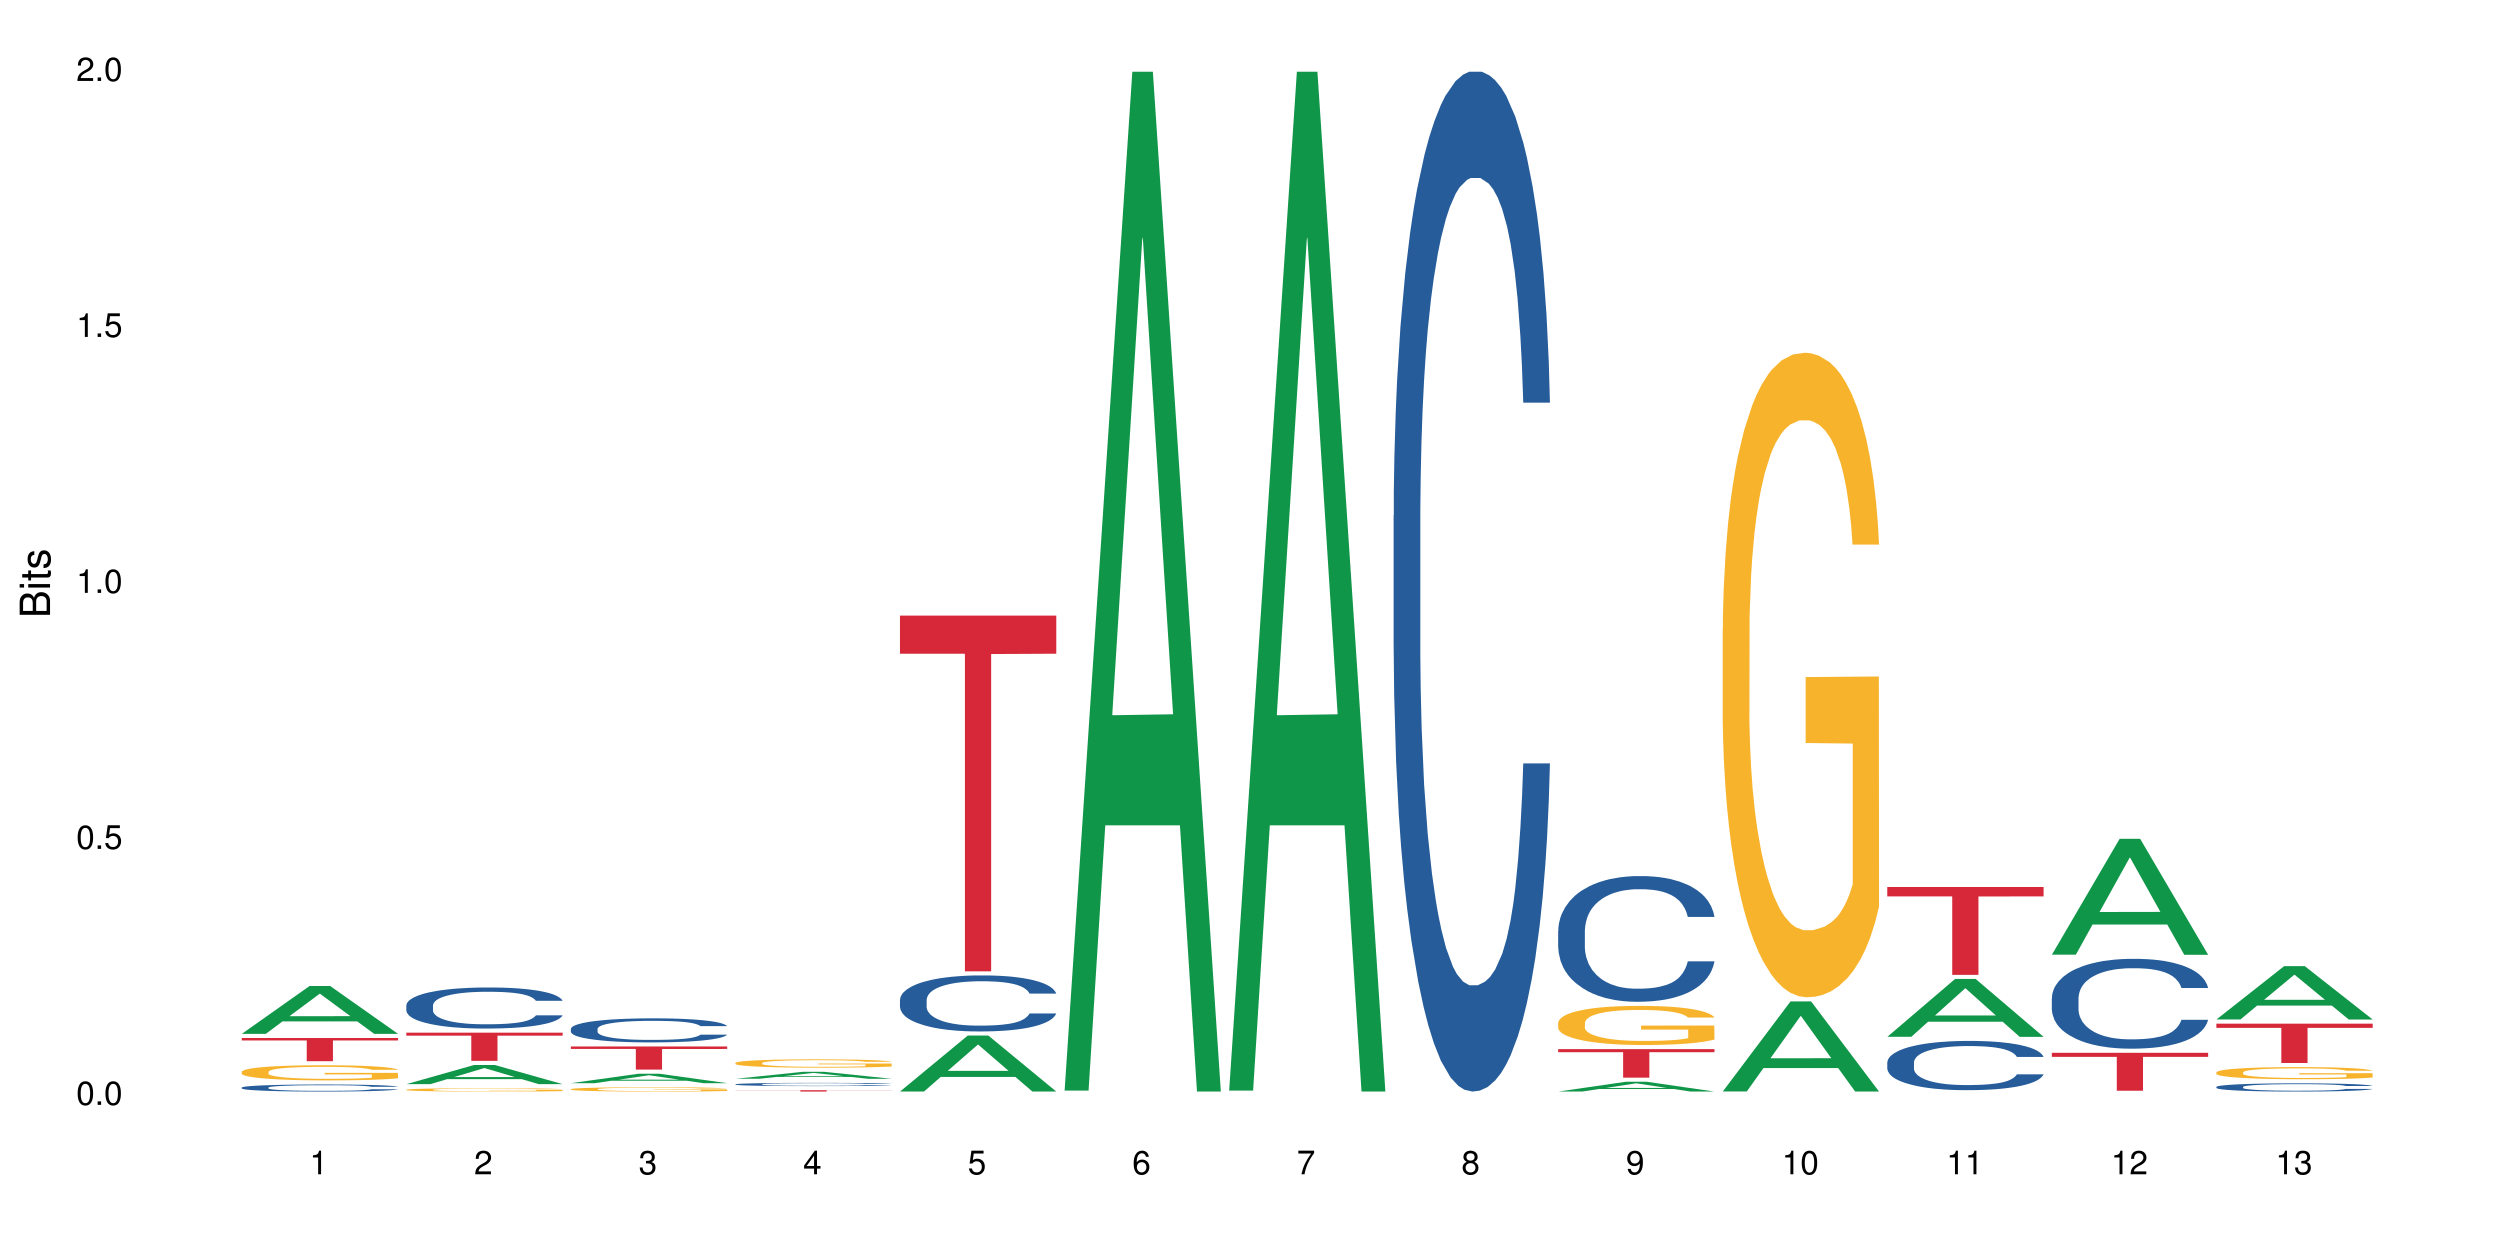 <?xml version="1.0" encoding="UTF-8"?>
<svg xmlns="http://www.w3.org/2000/svg" xmlns:xlink="http://www.w3.org/1999/xlink" width="720pt" height="360pt" viewBox="0 0 720 360" version="1.1">
<defs>
<g>
<symbol overflow="visible" id="glyph0-0">
<path style="stroke:none;" d=""/>
</symbol>
<symbol overflow="visible" id="glyph0-1">
<path style="stroke:none;" d="M 2.641 -6.797 C 2 -6.797 1.422 -6.531 1.078 -6.047 C 0.641 -5.453 0.406 -4.547 0.406 -3.297 C 0.406 -1 1.188 0.219 2.641 0.219 C 4.078 0.219 4.859 -1 4.859 -3.234 C 4.859 -4.562 4.656 -5.438 4.203 -6.047 C 3.844 -6.531 3.281 -6.797 2.641 -6.797 Z M 2.641 -6.047 C 3.547 -6.047 4 -5.125 4 -3.312 C 4 -1.375 3.562 -0.484 2.625 -0.484 C 1.734 -0.484 1.281 -1.422 1.281 -3.281 C 1.281 -5.141 1.734 -6.047 2.641 -6.047 Z M 2.641 -6.047 "/>
</symbol>
<symbol overflow="visible" id="glyph0-2">
<path style="stroke:none;" d="M 1.828 -1 L 0.828 -1 L 0.828 0 L 1.828 0 Z M 1.828 -1 "/>
</symbol>
<symbol overflow="visible" id="glyph0-3">
<path style="stroke:none;" d="M 4.562 -6.797 L 1.062 -6.797 L 0.547 -3.094 L 1.328 -3.094 C 1.719 -3.562 2.047 -3.734 2.578 -3.734 C 3.484 -3.734 4.062 -3.109 4.062 -2.094 C 4.062 -1.125 3.484 -0.531 2.578 -0.531 C 1.828 -0.531 1.375 -0.906 1.188 -1.672 L 0.328 -1.672 C 0.453 -1.109 0.547 -0.844 0.75 -0.594 C 1.125 -0.078 1.828 0.219 2.594 0.219 C 3.969 0.219 4.922 -0.781 4.922 -2.219 C 4.922 -3.562 4.031 -4.484 2.719 -4.484 C 2.25 -4.484 1.859 -4.359 1.469 -4.062 L 1.734 -5.969 L 4.562 -5.969 Z M 4.562 -6.797 "/>
</symbol>
<symbol overflow="visible" id="glyph0-4">
<path style="stroke:none;" d="M 2.484 -4.844 L 2.484 0 L 3.328 0 L 3.328 -6.797 L 2.766 -6.797 C 2.469 -5.75 2.281 -5.609 0.984 -5.453 L 0.984 -4.844 Z M 2.484 -4.844 "/>
</symbol>
<symbol overflow="visible" id="glyph0-5">
<path style="stroke:none;" d="M 4.859 -0.828 L 1.281 -0.828 C 1.359 -1.391 1.672 -1.75 2.5 -2.234 L 3.469 -2.75 C 4.406 -3.266 4.906 -3.969 4.906 -4.812 C 4.906 -5.375 4.672 -5.906 4.266 -6.266 C 3.859 -6.625 3.375 -6.797 2.719 -6.797 C 1.859 -6.797 1.219 -6.5 0.844 -5.922 C 0.609 -5.562 0.5 -5.125 0.484 -4.438 L 1.328 -4.438 C 1.359 -4.906 1.406 -5.188 1.531 -5.406 C 1.75 -5.812 2.188 -6.062 2.703 -6.062 C 3.469 -6.062 4.031 -5.516 4.031 -4.781 C 4.031 -4.25 3.719 -3.797 3.125 -3.438 L 2.234 -2.938 C 0.812 -2.141 0.406 -1.5 0.328 0 L 4.859 0 Z M 4.859 -0.828 "/>
</symbol>
<symbol overflow="visible" id="glyph0-6">
<path style="stroke:none;" d="M 2.125 -3.125 L 2.578 -3.125 C 3.516 -3.125 3.984 -2.703 3.984 -1.891 C 3.984 -1.031 3.469 -0.531 2.578 -0.531 C 1.656 -0.531 1.203 -0.984 1.156 -1.969 L 0.312 -1.969 C 0.344 -1.422 0.438 -1.078 0.609 -0.766 C 0.953 -0.109 1.625 0.219 2.547 0.219 C 3.953 0.219 4.859 -0.609 4.859 -1.906 C 4.859 -2.766 4.516 -3.25 3.703 -3.516 C 4.344 -3.766 4.656 -4.25 4.656 -4.938 C 4.656 -6.109 3.875 -6.797 2.578 -6.797 C 1.203 -6.797 0.484 -6.047 0.453 -4.609 L 1.297 -4.609 C 1.312 -5.016 1.344 -5.25 1.453 -5.453 C 1.641 -5.828 2.062 -6.062 2.594 -6.062 C 3.344 -6.062 3.797 -5.625 3.797 -4.906 C 3.797 -4.422 3.609 -4.141 3.25 -3.984 C 3.016 -3.891 2.719 -3.844 2.125 -3.844 Z M 2.125 -3.125 "/>
</symbol>
<symbol overflow="visible" id="glyph0-7">
<path style="stroke:none;" d="M 3.141 -1.625 L 3.141 0 L 3.984 0 L 3.984 -1.625 L 4.984 -1.625 L 4.984 -2.391 L 3.984 -2.391 L 3.984 -6.797 L 3.359 -6.797 L 0.266 -2.516 L 0.266 -1.625 Z M 3.141 -2.391 L 1 -2.391 L 3.141 -5.359 Z M 3.141 -2.391 "/>
</symbol>
<symbol overflow="visible" id="glyph0-8">
<path style="stroke:none;" d="M 4.781 -5.031 C 4.609 -6.141 3.891 -6.797 2.844 -6.797 C 2.094 -6.797 1.422 -6.438 1.031 -5.828 C 0.609 -5.172 0.406 -4.344 0.406 -3.094 C 0.406 -1.953 0.578 -1.234 0.984 -0.625 C 1.359 -0.078 1.953 0.219 2.703 0.219 C 3.984 0.219 4.922 -0.734 4.922 -2.078 C 4.922 -3.344 4.062 -4.234 2.844 -4.234 C 2.172 -4.234 1.641 -3.969 1.281 -3.469 C 1.281 -5.125 1.828 -6.047 2.797 -6.047 C 3.391 -6.047 3.797 -5.672 3.938 -5.031 Z M 2.734 -3.484 C 3.547 -3.484 4.062 -2.922 4.062 -2 C 4.062 -1.156 3.484 -0.531 2.703 -0.531 C 1.922 -0.531 1.328 -1.188 1.328 -2.047 C 1.328 -2.891 1.906 -3.484 2.734 -3.484 Z M 2.734 -3.484 "/>
</symbol>
<symbol overflow="visible" id="glyph0-9">
<path style="stroke:none;" d="M 4.984 -6.797 L 0.438 -6.797 L 0.438 -5.969 L 4.109 -5.969 C 2.5 -3.656 1.828 -2.234 1.328 0 L 2.219 0 C 2.594 -2.172 3.453 -4.047 4.984 -6.094 Z M 4.984 -6.797 "/>
</symbol>
<symbol overflow="visible" id="glyph0-10">
<path style="stroke:none;" d="M 3.75 -3.578 C 4.453 -4 4.688 -4.344 4.688 -4.984 C 4.688 -6.047 3.844 -6.797 2.641 -6.797 C 1.438 -6.797 0.594 -6.047 0.594 -4.984 C 0.594 -4.359 0.828 -4.016 1.516 -3.578 C 0.734 -3.203 0.359 -2.641 0.359 -1.891 C 0.359 -0.641 1.297 0.219 2.641 0.219 C 3.984 0.219 4.922 -0.641 4.922 -1.875 C 4.922 -2.641 4.531 -3.203 3.75 -3.578 Z M 2.641 -6.047 C 3.359 -6.047 3.812 -5.625 3.812 -4.969 C 3.812 -4.344 3.344 -3.922 2.641 -3.922 C 1.922 -3.922 1.453 -4.344 1.453 -4.984 C 1.453 -5.625 1.922 -6.047 2.641 -6.047 Z M 2.641 -3.203 C 3.484 -3.203 4.062 -2.672 4.062 -1.875 C 4.062 -1.062 3.484 -0.531 2.625 -0.531 C 1.797 -0.531 1.219 -1.078 1.219 -1.875 C 1.219 -2.672 1.797 -3.203 2.641 -3.203 Z M 2.641 -3.203 "/>
</symbol>
<symbol overflow="visible" id="glyph0-11">
<path style="stroke:none;" d="M 0.516 -1.547 C 0.672 -0.438 1.406 0.219 2.438 0.219 C 3.188 0.219 3.859 -0.141 4.266 -0.75 C 4.688 -1.406 4.891 -2.25 4.891 -3.484 C 4.891 -4.625 4.703 -5.359 4.312 -5.953 C 3.938 -6.5 3.344 -6.797 2.594 -6.797 C 1.297 -6.797 0.359 -5.844 0.359 -4.516 C 0.359 -3.25 1.234 -2.344 2.453 -2.344 C 3.094 -2.344 3.562 -2.578 4.016 -3.109 C 4 -1.453 3.469 -0.531 2.5 -0.531 C 1.906 -0.531 1.484 -0.906 1.359 -1.547 Z M 2.578 -6.062 C 3.375 -6.062 3.969 -5.406 3.969 -4.531 C 3.969 -3.688 3.375 -3.094 2.547 -3.094 C 1.734 -3.094 1.234 -3.672 1.234 -4.578 C 1.234 -5.438 1.797 -6.062 2.578 -6.062 Z M 2.578 -6.062 "/>
</symbol>
<symbol overflow="visible" id="glyph1-0">
<path style="stroke:none;" d=""/>
</symbol>
<symbol overflow="visible" id="glyph1-1">
<path style="stroke:none;" d="M 0 -0.953 L 0 -4.891 C 0 -5.719 -0.234 -6.344 -0.734 -6.797 C -1.188 -7.234 -1.812 -7.469 -2.5 -7.469 C -3.547 -7.469 -4.188 -7 -4.625 -5.875 C -4.984 -6.672 -5.641 -7.094 -6.531 -7.094 C -7.156 -7.094 -7.734 -6.859 -8.141 -6.391 C -8.562 -5.938 -8.75 -5.344 -8.75 -4.5 L -8.75 -0.953 Z M -4.984 -2.062 L -7.766 -2.062 L -7.766 -4.219 C -7.766 -4.844 -7.688 -5.203 -7.453 -5.5 C -7.219 -5.812 -6.859 -5.969 -6.375 -5.969 C -5.906 -5.969 -5.531 -5.812 -5.297 -5.5 C -5.062 -5.203 -4.984 -4.844 -4.984 -4.219 Z M -0.984 -2.062 L -4 -2.062 L -4 -4.781 C -4 -5.328 -3.859 -5.688 -3.578 -5.953 C -3.297 -6.219 -2.922 -6.359 -2.484 -6.359 C -2.062 -6.359 -1.688 -6.219 -1.406 -5.953 C -1.109 -5.688 -0.984 -5.328 -0.984 -4.781 Z M -0.984 -2.062 "/>
</symbol>
<symbol overflow="visible" id="glyph1-2">
<path style="stroke:none;" d="M -6.281 -1.797 L -6.281 -0.797 L 0 -0.797 L 0 -1.797 Z M -8.75 -1.797 L -8.75 -0.797 L -7.484 -0.797 L -7.484 -1.797 Z M -8.75 -1.797 "/>
</symbol>
<symbol overflow="visible" id="glyph1-3">
<path style="stroke:none;" d="M -6.281 -3.047 L -6.281 -2.016 L -8.016 -2.016 L -8.016 -1.016 L -6.281 -1.016 L -6.281 -0.172 L -5.469 -0.172 L -5.469 -1.016 L -0.719 -1.016 C -0.078 -1.016 0.281 -1.453 0.281 -2.234 C 0.281 -2.469 0.25 -2.719 0.188 -3.047 L -0.641 -3.047 C -0.609 -2.922 -0.594 -2.766 -0.594 -2.562 C -0.594 -2.141 -0.719 -2.016 -1.156 -2.016 L -5.469 -2.016 L -5.469 -3.047 Z M -6.281 -3.047 "/>
</symbol>
<symbol overflow="visible" id="glyph1-4">
<path style="stroke:none;" d="M -4.531 -5.25 C -5.766 -5.25 -6.469 -4.422 -6.469 -2.969 C -6.469 -1.516 -5.719 -0.562 -4.547 -0.562 C -3.562 -0.562 -3.094 -1.062 -2.734 -2.562 L -2.516 -3.484 C -2.344 -4.188 -2.094 -4.469 -1.625 -4.469 C -1.047 -4.469 -0.641 -3.875 -0.641 -3 C -0.641 -2.453 -0.797 -2 -1.062 -1.75 C -1.25 -1.594 -1.422 -1.531 -1.875 -1.469 L -1.875 -0.406 C -0.422 -0.453 0.281 -1.266 0.281 -2.922 C 0.281 -4.5 -0.5 -5.516 -1.719 -5.516 C -2.656 -5.516 -3.172 -4.984 -3.469 -3.734 L -3.703 -2.766 C -3.891 -1.953 -4.156 -1.609 -4.594 -1.609 C -5.172 -1.609 -5.547 -2.125 -5.547 -2.938 C -5.547 -3.75 -5.203 -4.172 -4.531 -4.203 Z M -4.531 -5.25 "/>
</symbol>
</g>
</defs>
<g id="surface114826">
<rect x="0" y="0" width="720" height="360" style="fill:rgb(100%,100%,100%);fill-opacity:1;stroke:none;"/>
<path style=" stroke:none;fill-rule:nonzero;fill:rgb(6.275%,58.824%,28.235%);fill-opacity:1;" d="M 69.629 297.746 L 69.676 297.734 L 89.156 283.961 L 95.074 283.961 L 114.648 297.758 L 107.773 297.758 L 102.867 294.156 L 81.367 294.156 L 76.555 297.746 L 69.629 297.746 L 83.434 292.668 L 100.895 292.652 L 92.188 286.215 L 92.09 286.203 L 91.996 286.242 L 83.387 292.652 L 83.434 292.668 Z M 69.629 297.746 "/>
<path style=" stroke:none;fill-rule:nonzero;fill:rgb(14.51%,36.078%,60%);fill-opacity:1;" d="M 69.629 313.219 L 69.684 313.219 L 69.684 313.172 L 69.848 313.102 L 70.234 313.012 L 70.617 312.953 L 71.605 312.84 L 72.977 312.734 L 74.406 312.652 L 75.449 312.605 L 76.383 312.566 L 78.523 312.5 L 79.895 312.465 L 81.379 312.434 L 83.191 312.398 L 84.508 312.383 L 87.473 312.352 L 89.668 312.34 L 91.371 312.332 L 95.051 312.332 L 97.246 312.34 L 98.84 312.352 L 100.594 312.363 L 102.078 312.383 L 104.656 312.422 L 106.965 312.477 L 108.008 312.504 L 109.652 312.562 L 110.918 312.617 L 111.797 312.668 L 112.785 312.734 L 113.66 312.82 L 114.32 312.914 L 114.648 312.996 L 106.965 312.996 L 106.578 312.918 L 106.141 312.863 L 105.316 312.785 L 104.492 312.73 L 103.34 312.68 L 102.297 312.641 L 100.871 312.605 L 99.605 312.586 L 98.289 312.566 L 97.027 312.559 L 94.609 312.547 L 91.809 312.547 L 90.766 312.551 L 88.625 312.562 L 87.473 312.578 L 85.824 312.602 L 84.672 312.629 L 83.301 312.664 L 82.367 312.695 L 81.215 312.746 L 80.391 312.789 L 79.457 312.848 L 78.906 312.895 L 78.414 312.949 L 77.977 313.008 L 77.645 313.074 L 77.426 313.145 L 77.316 313.211 L 77.316 313.5 L 77.426 313.566 L 77.699 313.645 L 78.414 313.758 L 79.457 313.855 L 80.664 313.934 L 81.816 313.992 L 82.477 314.016 L 83.355 314.047 L 84.727 314.082 L 86.703 314.121 L 87.855 314.137 L 89.613 314.152 L 91.426 314.16 L 93.844 314.16 L 95.984 314.152 L 97.41 314.141 L 98.895 314.125 L 100.926 314.094 L 102.188 314.066 L 103.285 314.031 L 104.109 313.996 L 104.656 313.965 L 105.48 313.906 L 106.141 313.844 L 106.633 313.777 L 106.965 313.715 L 114.648 313.715 L 114.32 313.789 L 113.828 313.863 L 113.332 313.918 L 112.562 313.98 L 111.688 314.039 L 110.422 314.105 L 109.379 314.148 L 108.008 314.195 L 106.746 314.23 L 105.371 314.262 L 103.34 314.297 L 102.023 314.316 L 100.594 314.332 L 98.895 314.348 L 96.75 314.363 L 94.445 314.367 L 92.305 314.371 L 90 314.367 L 88.297 314.359 L 86.047 314.344 L 83.246 314.309 L 81.215 314.273 L 79.621 314.238 L 78.25 314.203 L 76.711 314.152 L 74.734 314.07 L 73.527 314.004 L 72.703 313.953 L 71.77 313.883 L 71.113 313.816 L 70.344 313.711 L 69.793 313.578 L 69.629 313.477 Z M 69.629 313.219 "/>
<path style=" stroke:none;fill-rule:nonzero;fill:rgb(96.863%,70.196%,16.863%);fill-opacity:1;" d="M 69.629 308.664 L 69.684 308.66 L 69.684 308.578 L 69.902 308.398 L 70.453 308.152 L 71.168 307.949 L 71.934 307.789 L 72.43 307.707 L 73.254 307.586 L 73.965 307.5 L 75.777 307.32 L 78.086 307.152 L 79.348 307.082 L 80.773 307.016 L 82.805 306.938 L 83.738 306.91 L 86.594 306.848 L 89.832 306.809 L 93.402 306.797 L 95.051 306.801 L 97.301 306.816 L 100.375 306.859 L 102.133 306.898 L 103.504 306.938 L 104.934 306.992 L 106.688 307.07 L 108.336 307.164 L 109.652 307.262 L 110.973 307.383 L 112.07 307.508 L 113.004 307.648 L 113.828 307.816 L 114.32 307.953 L 114.648 308.094 L 107.02 308.094 L 106.578 307.953 L 106.086 307.848 L 105.262 307.715 L 104.438 307.621 L 103.613 307.543 L 102.078 307.441 L 100.758 307.375 L 99.113 307.32 L 97.52 307.285 L 95.707 307.262 L 94.609 307.254 L 91.699 307.254 L 89.066 307.281 L 87.527 307.312 L 86.43 307.344 L 84.891 307.406 L 83.961 307.453 L 83.41 307.484 L 81.762 307.609 L 80.664 307.719 L 80.062 307.793 L 79.293 307.914 L 78.742 308.023 L 78.141 308.18 L 77.809 308.301 L 77.371 308.57 L 77.316 309.289 L 77.48 309.438 L 77.809 309.602 L 78.25 309.746 L 78.906 309.895 L 79.566 310.012 L 80.719 310.168 L 81.707 310.27 L 82.477 310.336 L 83.961 310.445 L 84.562 310.48 L 85.992 310.555 L 87.473 310.609 L 89.285 310.656 L 90.656 310.68 L 92.855 310.699 L 95.652 310.699 L 98.949 310.676 L 101.035 310.645 L 102.461 310.613 L 103.395 310.586 L 104.547 310.539 L 105.371 310.5 L 106.141 310.457 L 107.074 310.391 L 107.074 309.438 L 93.512 309.434 L 93.512 308.988 L 114.594 308.984 L 114.648 310.539 L 113.496 310.648 L 112.07 310.75 L 110.699 310.832 L 109.27 310.898 L 107.238 310.977 L 105.59 311.023 L 103.066 311.078 L 100.758 311.113 L 98.344 311.137 L 96.203 311.148 L 93.676 311.152 L 91.426 311.145 L 89.012 311.121 L 87.09 311.09 L 85.332 311.051 L 83.574 311 L 81.379 310.914 L 79.953 310.848 L 78.469 310.766 L 76.988 310.664 L 75.668 310.559 L 74.789 310.473 L 73.91 310.379 L 72.977 310.258 L 72.102 310.121 L 71.441 310 L 70.836 309.859 L 70.398 309.73 L 69.957 309.551 L 69.738 309.406 L 69.629 309.285 Z M 69.629 308.664 "/>
<path style=" stroke:none;fill-rule:nonzero;fill:rgb(83.922%,15.686%,22.353%);fill-opacity:1;" d="M 69.629 298.938 L 114.648 298.938 L 114.648 299.652 L 95.887 299.66 L 95.887 305.617 L 88.34 305.617 L 88.34 299.664 L 88.23 299.652 L 69.629 299.652 Z M 69.629 298.938 "/>
<path style=" stroke:none;fill-rule:nonzero;fill:rgb(6.275%,58.824%,28.235%);fill-opacity:1;" d="M 117.02 312.234 L 117.066 312.227 L 136.547 306.711 L 142.465 306.711 L 162.039 312.238 L 155.164 312.238 L 150.258 310.797 L 128.758 310.797 L 123.945 312.234 L 117.02 312.234 L 130.824 310.199 L 148.285 310.195 L 139.578 307.613 L 139.48 307.609 L 139.387 307.625 L 130.777 310.195 L 130.824 310.199 Z M 117.02 312.234 "/>
<path style=" stroke:none;fill-rule:nonzero;fill:rgb(14.51%,36.078%,60%);fill-opacity:1;" d="M 117.02 289.547 L 117.074 289.535 L 117.074 289.277 L 117.238 288.867 L 117.625 288.348 L 118.008 287.992 L 118.996 287.352 L 120.367 286.738 L 121.797 286.262 L 122.84 285.98 L 123.773 285.766 L 125.914 285.363 L 127.285 285.16 L 128.77 284.977 L 130.582 284.793 L 131.898 284.684 L 134.863 284.512 L 137.059 284.438 L 138.762 284.402 L 142.441 284.402 L 144.637 284.445 L 146.23 284.5 L 147.984 284.586 L 149.469 284.684 L 152.047 284.922 L 154.355 285.223 L 155.398 285.398 L 157.043 285.73 L 158.309 286.055 L 159.188 286.336 L 160.176 286.738 L 161.051 287.223 L 161.711 287.773 L 162.039 288.238 L 154.355 288.238 L 153.969 287.809 L 153.531 287.473 L 152.707 287.027 L 151.883 286.715 L 150.73 286.402 L 149.688 286.195 L 148.262 285.992 L 146.996 285.863 L 145.68 285.766 L 144.418 285.699 L 142 285.637 L 139.199 285.637 L 138.156 285.656 L 136.016 285.742 L 134.863 285.82 L 133.215 285.969 L 132.062 286.109 L 130.691 286.328 L 129.758 286.512 L 128.605 286.793 L 127.781 287.039 L 126.848 287.395 L 126.297 287.668 L 125.805 287.969 L 125.367 288.324 L 125.035 288.703 L 124.816 289.102 L 124.707 289.492 L 124.707 291.168 L 124.816 291.555 L 125.09 292.008 L 125.805 292.668 L 126.848 293.242 L 128.055 293.695 L 129.207 294.02 L 129.867 294.172 L 130.746 294.344 L 132.117 294.559 L 134.094 294.777 L 135.246 294.863 L 137.004 294.949 L 138.816 294.992 L 141.234 294.992 L 143.375 294.949 L 144.801 294.895 L 146.285 294.809 L 148.316 294.625 L 149.578 294.453 L 150.676 294.246 L 151.5 294.039 L 152.047 293.867 L 152.871 293.531 L 153.531 293.164 L 154.023 292.789 L 154.355 292.422 L 162.039 292.422 L 161.711 292.852 L 161.219 293.273 L 160.723 293.586 L 159.953 293.965 L 159.074 294.301 L 157.812 294.68 L 156.77 294.926 L 155.398 295.195 L 154.137 295.402 L 152.762 295.586 L 150.73 295.801 L 149.414 295.91 L 147.984 296.008 L 146.285 296.094 L 144.141 296.168 L 141.836 296.211 L 139.695 296.223 L 137.391 296.203 L 135.688 296.16 L 133.438 296.062 L 130.637 295.867 L 128.605 295.66 L 127.012 295.457 L 125.641 295.238 L 124.102 294.949 L 122.125 294.473 L 120.918 294.105 L 120.094 293.805 L 119.16 293.383 L 118.504 293.004 L 117.734 292.398 L 117.184 291.633 L 117.02 291.039 Z M 117.02 289.547 "/>
<path style=" stroke:none;fill-rule:nonzero;fill:rgb(96.863%,70.196%,16.863%);fill-opacity:1;" d="M 117.02 313.828 L 117.074 313.824 L 117.074 313.809 L 117.293 313.77 L 117.844 313.715 L 118.559 313.672 L 119.324 313.637 L 119.82 313.617 L 120.645 313.59 L 121.355 313.57 L 123.168 313.531 L 125.477 313.496 L 126.738 313.48 L 128.164 313.465 L 130.195 313.449 L 131.129 313.445 L 133.984 313.43 L 137.223 313.422 L 140.793 313.418 L 142.441 313.418 L 144.691 313.422 L 147.766 313.434 L 149.523 313.441 L 150.895 313.449 L 152.324 313.461 L 154.078 313.477 L 155.727 313.5 L 157.043 313.52 L 158.363 313.547 L 159.461 313.574 L 160.395 313.605 L 161.219 313.641 L 161.711 313.672 L 162.039 313.703 L 154.41 313.703 L 153.969 313.672 L 153.477 313.648 L 152.652 313.621 L 151.828 313.598 L 151.004 313.582 L 149.469 313.559 L 148.148 313.547 L 146.504 313.531 L 144.91 313.523 L 143.098 313.52 L 139.09 313.52 L 136.457 313.523 L 134.918 313.531 L 133.82 313.539 L 132.281 313.551 L 131.352 313.562 L 130.801 313.57 L 129.152 313.598 L 128.055 313.621 L 127.453 313.637 L 126.684 313.664 L 126.133 313.688 L 125.531 313.723 L 125.199 313.746 L 124.762 313.805 L 124.707 313.961 L 124.871 313.996 L 125.199 314.031 L 125.641 314.062 L 126.297 314.098 L 126.957 314.121 L 128.109 314.156 L 129.098 314.176 L 129.867 314.191 L 131.352 314.215 L 131.953 314.223 L 133.383 314.238 L 134.863 314.25 L 136.676 314.262 L 138.047 314.266 L 140.246 314.273 L 143.043 314.273 L 146.34 314.266 L 148.426 314.258 L 149.852 314.254 L 150.785 314.246 L 151.938 314.238 L 152.762 314.227 L 153.531 314.219 L 154.465 314.203 L 154.465 313.996 L 140.902 313.996 L 140.902 313.898 L 161.984 313.898 L 162.039 314.238 L 160.887 314.262 L 159.461 314.281 L 158.086 314.301 L 156.66 314.316 L 154.629 314.332 L 152.98 314.344 L 150.457 314.355 L 148.148 314.363 L 145.734 314.367 L 143.594 314.371 L 141.066 314.371 L 138.816 314.367 L 136.402 314.363 L 134.48 314.355 L 132.723 314.348 L 130.965 314.336 L 128.77 314.32 L 127.34 314.305 L 124.379 314.266 L 123.059 314.238 L 122.18 314.223 L 121.301 314.199 L 120.367 314.176 L 119.492 314.145 L 118.832 314.117 L 118.227 314.09 L 117.789 314.059 L 117.348 314.02 L 117.129 313.988 L 117.02 313.961 Z M 117.02 313.828 "/>
<path style=" stroke:none;fill-rule:nonzero;fill:rgb(83.922%,15.686%,22.353%);fill-opacity:1;" d="M 117.02 297.402 L 162.039 297.402 L 162.039 298.273 L 143.277 298.281 L 143.277 305.531 L 135.73 305.531 L 135.73 298.289 L 135.617 298.273 L 117.02 298.273 Z M 117.02 297.402 "/>
<path style=" stroke:none;fill-rule:nonzero;fill:rgb(6.275%,58.824%,28.235%);fill-opacity:1;" d="M 164.41 311.953 L 164.457 311.949 L 183.938 309.23 L 189.855 309.23 L 209.43 311.953 L 202.555 311.953 L 197.648 311.242 L 176.148 311.242 L 171.336 311.953 L 164.41 311.953 L 178.215 310.949 L 195.676 310.949 L 186.969 309.676 L 186.871 309.676 L 186.777 309.684 L 178.168 310.949 L 178.215 310.949 Z M 164.41 311.953 "/>
<path style=" stroke:none;fill-rule:nonzero;fill:rgb(14.51%,36.078%,60%);fill-opacity:1;" d="M 164.41 296.301 L 164.465 296.293 L 164.465 296.141 L 164.629 295.902 L 165.016 295.598 L 165.398 295.387 L 166.387 295.016 L 167.758 294.652 L 169.188 294.375 L 170.23 294.211 L 171.164 294.086 L 173.305 293.852 L 174.676 293.73 L 176.16 293.621 L 177.973 293.516 L 179.289 293.453 L 182.254 293.352 L 184.449 293.305 L 186.152 293.289 L 189.832 293.289 L 192.027 293.312 L 193.621 293.344 L 195.375 293.395 L 196.859 293.453 L 199.438 293.59 L 201.746 293.77 L 202.789 293.871 L 204.434 294.066 L 205.699 294.254 L 206.578 294.422 L 207.566 294.652 L 208.441 294.938 L 209.102 295.262 L 209.43 295.535 L 201.746 295.535 L 201.359 295.281 L 200.922 295.086 L 200.098 294.824 L 199.273 294.641 L 198.121 294.457 L 197.078 294.336 L 195.652 294.219 L 194.387 294.141 L 193.07 294.086 L 191.809 294.047 L 189.391 294.008 L 186.59 294.008 L 185.547 294.02 L 183.406 294.07 L 182.254 294.117 L 180.605 294.203 L 179.453 294.285 L 178.082 294.414 L 177.148 294.52 L 175.996 294.688 L 175.172 294.832 L 174.238 295.039 L 173.688 295.199 L 173.195 295.375 L 172.754 295.586 L 172.426 295.805 L 172.207 296.039 L 172.098 296.27 L 172.098 297.25 L 172.207 297.477 L 172.48 297.742 L 173.195 298.129 L 174.238 298.465 L 175.445 298.73 L 176.598 298.918 L 177.258 299.008 L 178.137 299.109 L 179.508 299.234 L 181.484 299.363 L 182.637 299.414 L 184.395 299.465 L 186.207 299.488 L 188.621 299.488 L 190.766 299.465 L 192.191 299.434 L 193.676 299.383 L 195.707 299.273 L 196.969 299.172 L 198.066 299.051 L 198.891 298.934 L 199.438 298.832 L 200.262 298.633 L 200.922 298.418 L 201.414 298.199 L 201.746 297.984 L 209.43 297.984 L 209.102 298.234 L 208.609 298.484 L 208.113 298.668 L 207.344 298.887 L 206.465 299.082 L 205.203 299.305 L 204.16 299.449 L 202.789 299.609 L 201.523 299.73 L 200.152 299.836 L 198.121 299.965 L 196.805 300.027 L 195.375 300.082 L 193.676 300.133 L 191.531 300.18 L 189.227 300.203 L 187.086 300.211 L 184.781 300.199 L 183.078 300.172 L 180.828 300.113 L 178.027 300 L 175.996 299.883 L 174.402 299.762 L 173.031 299.633 L 171.492 299.465 L 169.516 299.184 L 168.309 298.969 L 167.484 298.793 L 166.551 298.547 L 165.895 298.324 L 165.125 297.969 L 164.574 297.52 L 164.41 297.172 Z M 164.41 296.301 "/>
<path style=" stroke:none;fill-rule:nonzero;fill:rgb(96.863%,70.196%,16.863%);fill-opacity:1;" d="M 164.41 313.664 L 164.465 313.664 L 164.465 313.641 L 164.684 313.59 L 165.234 313.52 L 165.949 313.461 L 166.715 313.418 L 167.211 313.395 L 168.035 313.359 L 168.746 313.336 L 170.559 313.285 L 172.867 313.234 L 174.129 313.215 L 175.555 313.195 L 177.586 313.176 L 178.52 313.168 L 181.375 313.148 L 184.613 313.137 L 188.184 313.133 L 189.832 313.137 L 192.082 313.141 L 195.156 313.152 L 196.914 313.164 L 198.285 313.176 L 199.715 313.191 L 201.469 313.211 L 203.117 313.238 L 204.434 313.266 L 205.754 313.301 L 206.852 313.336 L 207.785 313.375 L 208.609 313.422 L 209.102 313.465 L 209.43 313.504 L 201.801 313.504 L 201.359 313.465 L 200.867 313.434 L 200.043 313.395 L 199.219 313.367 L 198.395 313.348 L 196.859 313.316 L 195.539 313.301 L 193.895 313.285 L 192.301 313.273 L 190.488 313.266 L 186.48 313.266 L 183.848 313.273 L 182.309 313.281 L 181.211 313.289 L 179.672 313.309 L 178.742 313.32 L 178.191 313.328 L 176.543 313.363 L 175.445 313.395 L 174.844 313.418 L 174.074 313.453 L 173.523 313.48 L 172.922 313.527 L 172.59 313.562 L 172.152 313.637 L 172.098 313.84 L 172.262 313.883 L 172.59 313.93 L 173.031 313.973 L 173.688 314.016 L 174.348 314.047 L 175.5 314.09 L 176.488 314.121 L 177.258 314.141 L 178.742 314.168 L 179.344 314.18 L 180.773 314.199 L 182.254 314.215 L 184.066 314.23 L 185.438 314.234 L 187.633 314.242 L 190.434 314.242 L 193.73 314.234 L 195.816 314.227 L 197.242 314.219 L 198.176 314.211 L 199.328 314.195 L 200.152 314.184 L 200.922 314.172 L 201.855 314.152 L 201.855 313.883 L 188.293 313.883 L 188.293 313.758 L 209.375 313.754 L 209.43 314.195 L 208.277 314.227 L 206.852 314.258 L 205.477 314.277 L 204.051 314.297 L 202.02 314.32 L 200.371 314.332 L 197.848 314.348 L 195.539 314.359 L 193.125 314.367 L 190.984 314.371 L 188.457 314.371 L 186.207 314.367 L 183.793 314.363 L 181.871 314.352 L 178.355 314.328 L 176.16 314.305 L 174.73 314.285 L 173.25 314.262 L 171.766 314.23 L 170.449 314.203 L 169.57 314.176 L 168.691 314.152 L 167.758 314.117 L 166.883 314.078 L 166.223 314.043 L 165.617 314.004 L 165.18 313.965 L 164.738 313.914 L 164.52 313.875 L 164.41 313.84 Z M 164.41 313.664 "/>
<path style=" stroke:none;fill-rule:nonzero;fill:rgb(83.922%,15.686%,22.353%);fill-opacity:1;" d="M 164.41 301.391 L 209.43 301.391 L 209.43 302.102 L 190.668 302.109 L 190.668 308.051 L 183.117 308.051 L 183.117 302.117 L 183.008 302.102 L 164.41 302.102 Z M 164.41 301.391 "/>
<path style=" stroke:none;fill-rule:nonzero;fill:rgb(6.275%,58.824%,28.235%);fill-opacity:1;" d="M 211.801 310.684 L 211.848 310.684 L 231.328 308.672 L 237.246 308.672 L 256.82 310.688 L 249.945 310.688 L 245.039 310.16 L 223.539 310.16 L 218.727 310.684 L 211.801 310.684 L 225.605 309.941 L 243.066 309.941 L 234.359 309 L 234.262 308.996 L 234.168 309.004 L 225.559 309.941 L 225.605 309.941 Z M 211.801 310.684 "/>
<path style=" stroke:none;fill-rule:nonzero;fill:rgb(14.51%,36.078%,60%);fill-opacity:1;" d="M 211.801 312.273 L 211.855 312.27 L 211.855 312.25 L 212.02 312.219 L 212.406 312.176 L 212.789 312.148 L 213.777 312.098 L 215.148 312.051 L 216.578 312.012 L 217.621 311.988 L 218.555 311.973 L 220.695 311.941 L 222.066 311.926 L 223.551 311.91 L 225.363 311.895 L 226.68 311.887 L 229.645 311.875 L 231.84 311.867 L 239.418 311.867 L 241.012 311.875 L 242.766 311.879 L 244.25 311.887 L 246.828 311.906 L 249.137 311.93 L 250.18 311.945 L 251.824 311.969 L 253.09 311.996 L 253.969 312.02 L 254.957 312.051 L 255.832 312.09 L 256.492 312.133 L 256.82 312.168 L 249.137 312.168 L 248.75 312.133 L 248.312 312.109 L 247.488 312.074 L 246.664 312.047 L 245.512 312.023 L 244.469 312.008 L 243.043 311.992 L 241.777 311.98 L 240.461 311.973 L 239.199 311.969 L 236.781 311.961 L 233.98 311.961 L 232.938 311.965 L 230.797 311.973 L 229.645 311.977 L 227.996 311.988 L 226.844 312 L 225.473 312.016 L 224.539 312.031 L 223.387 312.055 L 222.562 312.074 L 221.629 312.102 L 221.078 312.125 L 220.586 312.148 L 220.145 312.176 L 219.816 312.207 L 219.598 312.238 L 219.488 312.266 L 219.488 312.398 L 219.598 312.43 L 219.871 312.465 L 220.586 312.52 L 221.629 312.562 L 222.836 312.598 L 223.988 312.625 L 224.648 312.637 L 225.527 312.652 L 226.898 312.668 L 228.875 312.684 L 230.027 312.691 L 231.785 312.699 L 233.598 312.703 L 236.012 312.703 L 238.156 312.699 L 239.582 312.695 L 241.066 312.688 L 243.098 312.672 L 244.359 312.66 L 245.457 312.645 L 246.281 312.625 L 246.828 312.613 L 247.652 312.586 L 248.312 312.559 L 248.805 312.527 L 249.137 312.5 L 256.82 312.5 L 256.492 312.531 L 256 312.566 L 255.504 312.59 L 254.734 312.621 L 253.855 312.648 L 252.594 312.676 L 251.551 312.695 L 250.18 312.719 L 248.914 312.734 L 247.543 312.75 L 245.512 312.766 L 244.195 312.773 L 242.766 312.781 L 241.066 312.789 L 238.922 312.793 L 236.617 312.797 L 234.477 312.801 L 232.172 312.797 L 230.469 312.793 L 228.219 312.785 L 225.418 312.77 L 223.387 312.754 L 221.793 312.738 L 220.422 312.723 L 218.883 312.699 L 216.906 312.66 L 215.699 312.633 L 214.875 312.609 L 213.941 312.574 L 213.285 312.543 L 212.516 312.496 L 211.965 312.438 L 211.801 312.391 Z M 211.801 312.273 "/>
<path style=" stroke:none;fill-rule:nonzero;fill:rgb(96.863%,70.196%,16.863%);fill-opacity:1;" d="M 211.801 306.117 L 211.855 306.117 L 211.855 306.07 L 212.074 305.973 L 212.625 305.836 L 213.34 305.727 L 214.105 305.637 L 214.602 305.594 L 215.426 305.527 L 216.137 305.477 L 217.949 305.379 L 220.258 305.289 L 221.52 305.246 L 222.945 305.211 L 224.977 305.168 L 225.91 305.152 L 228.766 305.117 L 232.004 305.098 L 235.574 305.09 L 237.223 305.094 L 239.473 305.102 L 242.547 305.125 L 244.305 305.148 L 245.676 305.168 L 247.105 305.199 L 248.859 305.242 L 250.508 305.293 L 251.824 305.348 L 253.145 305.414 L 254.242 305.484 L 255.176 305.559 L 256 305.652 L 256.492 305.727 L 256.82 305.805 L 249.191 305.805 L 248.75 305.727 L 248.258 305.668 L 247.434 305.598 L 246.609 305.543 L 245.785 305.504 L 244.25 305.445 L 242.93 305.41 L 241.285 305.379 L 239.691 305.359 L 237.879 305.348 L 236.781 305.344 L 233.871 305.344 L 231.238 305.359 L 229.699 305.375 L 228.602 305.395 L 227.062 305.426 L 226.133 305.453 L 225.582 305.469 L 223.934 305.539 L 222.836 305.598 L 222.234 305.641 L 221.465 305.707 L 220.914 305.766 L 220.312 305.852 L 219.98 305.918 L 219.543 306.066 L 219.488 306.461 L 219.652 306.547 L 219.98 306.637 L 220.422 306.715 L 221.078 306.797 L 221.738 306.859 L 222.891 306.945 L 223.879 307.004 L 224.648 307.043 L 226.133 307.102 L 226.734 307.121 L 228.164 307.16 L 229.645 307.191 L 231.457 307.215 L 232.828 307.23 L 235.023 307.242 L 237.824 307.242 L 241.121 307.227 L 243.207 307.211 L 244.633 307.191 L 245.566 307.176 L 246.719 307.152 L 247.543 307.133 L 248.312 307.105 L 249.246 307.07 L 249.246 306.547 L 235.684 306.543 L 235.684 306.297 L 256.766 306.297 L 256.82 307.152 L 255.668 307.211 L 254.242 307.27 L 252.867 307.312 L 251.441 307.352 L 249.41 307.391 L 247.762 307.418 L 245.238 307.449 L 242.93 307.469 L 240.516 307.48 L 238.375 307.488 L 235.848 307.492 L 233.598 307.484 L 231.184 307.473 L 229.262 307.457 L 227.504 307.434 L 225.746 307.406 L 223.551 307.359 L 222.121 307.32 L 220.641 307.277 L 219.156 307.223 L 217.84 307.16 L 216.961 307.117 L 216.082 307.062 L 215.148 306.996 L 214.273 306.922 L 213.613 306.855 L 213.008 306.777 L 212.57 306.707 L 212.129 306.605 L 211.91 306.527 L 211.801 306.461 Z M 211.801 306.117 "/>
<path style=" stroke:none;fill-rule:nonzero;fill:rgb(83.922%,15.686%,22.353%);fill-opacity:1;" d="M 211.801 313.98 L 256.82 313.98 L 256.82 314.02 L 238.059 314.02 L 238.059 314.371 L 230.508 314.371 L 230.508 314.02 L 211.801 314.02 Z M 211.801 313.98 "/>
<path style=" stroke:none;fill-rule:nonzero;fill:rgb(6.275%,58.824%,28.235%);fill-opacity:1;" d="M 259.191 314.355 L 259.238 314.34 L 278.719 298.238 L 284.637 298.238 L 304.211 314.371 L 297.336 314.371 L 292.43 310.16 L 270.93 310.16 L 266.117 314.355 L 259.191 314.355 L 272.996 308.418 L 290.457 308.402 L 281.75 300.875 L 281.652 300.859 L 281.559 300.906 L 272.949 308.402 L 272.996 308.418 Z M 259.191 314.355 "/>
<path style=" stroke:none;fill-rule:nonzero;fill:rgb(14.51%,36.078%,60%);fill-opacity:1;" d="M 259.191 287.949 L 259.246 287.934 L 259.246 287.578 L 259.41 287.02 L 259.797 286.312 L 260.18 285.824 L 261.168 284.957 L 262.539 284.113 L 263.969 283.465 L 265.012 283.082 L 265.945 282.789 L 268.086 282.242 L 269.457 281.961 L 270.941 281.711 L 272.754 281.461 L 274.07 281.312 L 277.035 281.078 L 279.23 280.973 L 280.934 280.93 L 284.613 280.93 L 286.809 280.988 L 288.398 281.062 L 290.156 281.18 L 291.641 281.312 L 294.219 281.637 L 296.527 282.051 L 297.57 282.285 L 299.215 282.742 L 300.48 283.188 L 301.359 283.57 L 302.348 284.113 L 303.223 284.777 L 303.883 285.531 L 304.211 286.164 L 296.527 286.164 L 296.141 285.574 L 295.703 285.117 L 294.879 284.512 L 294.055 284.086 L 292.902 283.656 L 291.859 283.379 L 290.434 283.098 L 289.168 282.922 L 287.852 282.789 L 286.59 282.699 L 284.172 282.609 L 281.371 282.609 L 280.328 282.641 L 278.188 282.758 L 277.035 282.863 L 275.387 283.066 L 274.234 283.258 L 272.863 283.555 L 271.93 283.805 L 270.777 284.188 L 269.953 284.527 L 269.02 285.016 L 268.469 285.383 L 267.977 285.797 L 267.535 286.281 L 267.207 286.797 L 266.988 287.344 L 266.879 287.875 L 266.879 290.16 L 266.988 290.691 L 267.262 291.309 L 267.977 292.211 L 269.02 292.992 L 270.227 293.609 L 271.379 294.051 L 272.039 294.258 L 272.918 294.496 L 274.289 294.789 L 276.266 295.086 L 277.418 295.203 L 279.176 295.32 L 280.988 295.379 L 283.402 295.379 L 285.547 295.32 L 286.973 295.246 L 288.457 295.129 L 290.488 294.879 L 291.75 294.641 L 292.848 294.363 L 293.672 294.082 L 294.219 293.848 L 295.043 293.391 L 295.703 292.887 L 296.195 292.371 L 296.527 291.871 L 304.211 291.871 L 303.883 292.461 L 303.391 293.035 L 302.895 293.465 L 302.125 293.98 L 301.246 294.438 L 299.984 294.953 L 298.941 295.293 L 297.57 295.66 L 296.305 295.941 L 294.934 296.191 L 292.902 296.484 L 291.586 296.633 L 290.156 296.766 L 288.457 296.883 L 286.312 296.988 L 284.008 297.047 L 281.867 297.062 L 279.562 297.031 L 277.859 296.973 L 275.609 296.84 L 272.809 296.574 L 270.777 296.293 L 269.184 296.016 L 267.812 295.719 L 266.273 295.32 L 264.297 294.672 L 263.09 294.172 L 262.266 293.758 L 261.332 293.184 L 260.676 292.668 L 259.906 291.84 L 259.355 290.793 L 259.191 289.984 Z M 259.191 287.949 "/>
<path style=" stroke:none;fill-rule:nonzero;fill:rgb(83.922%,15.686%,22.353%);fill-opacity:1;" d="M 259.191 177.301 L 304.211 177.301 L 304.211 188.266 L 285.449 188.363 L 285.449 279.75 L 277.898 279.75 L 277.898 188.461 L 277.789 188.266 L 259.191 188.266 Z M 259.191 177.301 "/>
<path style=" stroke:none;fill-rule:nonzero;fill:rgb(6.275%,58.824%,28.235%);fill-opacity:1;" d="M 306.582 314.094 L 306.629 313.82 L 326.109 20.664 L 332.027 20.664 L 351.602 314.371 L 344.727 314.371 L 339.82 237.703 L 318.32 237.703 L 313.508 314.094 L 306.582 314.094 L 320.387 205.988 L 337.848 205.711 L 329.141 68.648 L 329.043 68.375 L 328.949 69.199 L 320.34 205.711 L 320.387 205.988 Z M 306.582 314.094 "/>
<path style=" stroke:none;fill-rule:nonzero;fill:rgb(6.275%,58.824%,28.235%);fill-opacity:1;" d="M 353.973 314.094 L 354.02 313.82 L 373.5 20.664 L 379.418 20.664 L 398.992 314.371 L 392.117 314.371 L 387.211 237.703 L 365.707 237.703 L 360.898 314.094 L 353.973 314.094 L 367.777 205.988 L 385.238 205.711 L 376.531 68.648 L 376.434 68.375 L 376.34 69.199 L 367.73 205.711 L 367.777 205.988 Z M 353.973 314.094 "/>
<path style=" stroke:none;fill-rule:nonzero;fill:rgb(14.51%,36.078%,60%);fill-opacity:1;" d="M 401.363 148.457 L 401.418 148.188 L 401.418 141.742 L 401.582 131.543 L 401.969 118.656 L 402.352 109.797 L 403.34 93.957 L 404.711 78.652 L 406.141 66.84 L 407.184 59.859 L 408.117 54.492 L 410.258 44.559 L 411.629 39.457 L 413.113 34.891 L 414.926 30.328 L 416.242 27.645 L 419.207 23.348 L 421.402 21.469 L 423.105 20.664 L 426.785 20.664 L 428.98 21.738 L 430.57 23.078 L 432.328 25.227 L 433.812 27.645 L 436.391 33.551 L 438.699 41.066 L 439.742 45.363 L 441.387 53.684 L 442.652 61.738 L 443.527 68.719 L 444.516 78.652 L 445.395 90.734 L 446.055 104.426 L 446.383 115.969 L 438.699 115.969 L 438.312 105.23 L 437.875 96.91 L 437.051 85.902 L 436.227 78.117 L 435.074 70.332 L 434.031 65.23 L 432.602 60.129 L 431.34 56.906 L 430.023 54.492 L 428.762 52.879 L 426.344 51.27 L 423.543 51.27 L 422.5 51.805 L 420.359 53.953 L 419.207 55.832 L 417.559 59.59 L 416.406 63.082 L 415.035 68.449 L 414.102 73.016 L 412.949 79.996 L 412.125 86.172 L 411.191 95.031 L 410.641 101.742 L 410.148 109.258 L 409.707 118.117 L 409.379 127.516 L 409.16 137.449 L 409.051 147.113 L 409.051 188.727 L 409.16 198.391 L 409.434 209.668 L 410.148 226.043 L 411.191 240.273 L 412.398 251.547 L 413.551 259.602 L 414.211 263.359 L 415.09 267.656 L 416.461 273.027 L 418.438 278.395 L 419.59 280.543 L 421.348 282.691 L 423.16 283.766 L 425.574 283.766 L 427.719 282.691 L 429.145 281.348 L 430.625 279.199 L 432.66 274.637 L 433.922 270.34 L 435.02 265.242 L 435.844 260.141 L 436.391 255.844 L 437.215 247.52 L 437.875 238.395 L 438.367 228.996 L 438.699 219.867 L 446.383 219.867 L 446.055 230.609 L 445.562 241.078 L 445.066 248.863 L 444.297 258.262 L 443.418 266.582 L 442.156 275.98 L 441.113 282.152 L 439.742 288.867 L 438.477 293.969 L 437.105 298.531 L 435.074 303.898 L 433.758 306.586 L 432.328 309 L 430.625 311.148 L 428.484 313.027 L 426.18 314.102 L 424.039 314.371 L 421.734 313.832 L 420.031 312.762 L 417.781 310.344 L 414.98 305.512 L 412.949 300.41 L 411.355 295.309 L 409.984 289.941 L 408.445 282.691 L 406.469 270.879 L 405.262 261.75 L 404.438 254.234 L 403.504 243.762 L 402.844 234.367 L 402.078 219.332 L 401.527 200.27 L 401.363 185.504 Z M 401.363 148.457 "/>
<path style=" stroke:none;fill-rule:nonzero;fill:rgb(6.275%,58.824%,28.235%);fill-opacity:1;" d="M 448.754 314.367 L 448.801 314.367 L 468.281 311.539 L 474.199 311.539 L 493.773 314.371 L 486.898 314.371 L 481.992 313.633 L 460.488 313.633 L 455.68 314.367 L 448.754 314.367 L 462.559 313.324 L 480.02 313.324 L 471.312 312.004 L 471.215 312 L 471.121 312.008 L 462.512 313.324 L 462.559 313.324 Z M 448.754 314.367 "/>
<path style=" stroke:none;fill-rule:nonzero;fill:rgb(14.51%,36.078%,60%);fill-opacity:1;" d="M 448.754 268.074 L 448.809 268.043 L 448.809 267.25 L 448.973 265.992 L 449.359 264.402 L 449.742 263.312 L 450.73 261.363 L 452.102 259.477 L 453.531 258.02 L 454.574 257.16 L 455.508 256.5 L 457.648 255.277 L 459.02 254.648 L 460.504 254.086 L 462.316 253.523 L 463.633 253.191 L 466.598 252.664 L 468.793 252.434 L 470.496 252.332 L 474.176 252.332 L 476.371 252.465 L 477.961 252.629 L 479.719 252.895 L 481.203 253.191 L 483.781 253.922 L 486.09 254.848 L 487.133 255.375 L 488.777 256.402 L 490.043 257.395 L 490.918 258.254 L 491.906 259.477 L 492.785 260.965 L 493.445 262.652 L 493.773 264.074 L 486.09 264.074 L 485.703 262.75 L 485.266 261.727 L 484.441 260.371 L 483.617 259.41 L 482.465 258.453 L 481.422 257.824 L 479.992 257.195 L 478.73 256.797 L 477.414 256.5 L 476.152 256.301 L 473.734 256.102 L 470.934 256.102 L 469.891 256.168 L 467.75 256.434 L 466.598 256.664 L 464.949 257.129 L 463.797 257.559 L 462.426 258.219 L 461.492 258.781 L 460.34 259.641 L 459.516 260.402 L 458.582 261.492 L 458.031 262.32 L 457.539 263.246 L 457.098 264.34 L 456.77 265.496 L 456.551 266.719 L 456.441 267.91 L 456.441 273.035 L 456.551 274.227 L 456.824 275.617 L 457.539 277.633 L 458.582 279.387 L 459.789 280.773 L 460.941 281.766 L 461.602 282.23 L 462.48 282.758 L 463.852 283.422 L 465.828 284.082 L 466.98 284.348 L 468.738 284.609 L 470.551 284.742 L 472.965 284.742 L 475.109 284.609 L 476.535 284.445 L 478.016 284.18 L 480.051 283.617 L 481.312 283.09 L 482.41 282.461 L 483.234 281.832 L 483.781 281.305 L 484.605 280.277 L 485.266 279.156 L 485.758 277.996 L 486.09 276.871 L 493.773 276.871 L 493.445 278.195 L 492.953 279.484 L 492.457 280.445 L 491.688 281.602 L 490.809 282.629 L 489.547 283.785 L 488.504 284.547 L 487.133 285.371 L 485.867 286 L 484.496 286.562 L 482.465 287.223 L 481.148 287.555 L 479.719 287.852 L 478.016 288.117 L 475.875 288.348 L 473.57 288.48 L 471.43 288.516 L 469.125 288.449 L 467.422 288.316 L 465.172 288.02 L 462.371 287.422 L 460.34 286.793 L 458.746 286.164 L 457.375 285.504 L 455.836 284.609 L 453.859 283.156 L 452.652 282.031 L 451.828 281.105 L 450.895 279.816 L 450.234 278.66 L 449.469 276.805 L 448.918 274.457 L 448.754 272.641 Z M 448.754 268.074 "/>
<path style=" stroke:none;fill-rule:nonzero;fill:rgb(96.863%,70.196%,16.863%);fill-opacity:1;" d="M 448.754 294.523 L 448.809 294.512 L 448.809 294.305 L 449.027 293.844 L 449.578 293.203 L 450.293 292.68 L 451.059 292.266 L 451.555 292.051 L 452.379 291.742 L 453.09 291.516 L 454.902 291.051 L 457.207 290.621 L 458.473 290.434 L 459.898 290.258 L 461.93 290.062 L 462.863 289.992 L 465.719 289.828 L 468.957 289.723 L 472.527 289.695 L 474.176 289.703 L 476.426 289.746 L 479.5 289.859 L 481.258 289.961 L 482.629 290.062 L 484.059 290.199 L 485.812 290.402 L 487.461 290.652 L 488.777 290.898 L 490.098 291.207 L 491.195 291.535 L 492.129 291.898 L 492.953 292.328 L 493.445 292.691 L 493.773 293.051 L 486.145 293.051 L 485.703 292.691 L 485.211 292.41 L 484.387 292.07 L 483.562 291.824 L 482.738 291.629 L 481.203 291.359 L 479.883 291.195 L 478.238 291.051 L 476.645 290.961 L 474.832 290.898 L 473.734 290.879 L 470.824 290.879 L 468.191 290.949 L 466.652 291.031 L 465.555 291.113 L 464.016 291.27 L 463.082 291.391 L 462.535 291.473 L 460.887 291.793 L 459.789 292.082 L 459.184 292.277 L 458.418 292.586 L 457.867 292.863 L 457.266 293.277 L 456.934 293.586 L 456.496 294.285 L 456.441 296.137 L 456.605 296.531 L 456.934 296.953 L 457.375 297.324 L 458.031 297.715 L 458.691 298.012 L 459.844 298.414 L 460.832 298.68 L 461.602 298.855 L 463.082 299.133 L 463.688 299.227 L 465.113 299.414 L 466.598 299.559 L 468.41 299.68 L 469.781 299.742 L 471.977 299.793 L 474.777 299.793 L 478.074 299.73 L 480.16 299.648 L 481.586 299.566 L 482.52 299.496 L 483.672 299.383 L 484.496 299.277 L 485.266 299.164 L 486.199 298.992 L 486.199 296.531 L 472.637 296.52 L 472.637 295.367 L 493.719 295.355 L 493.773 299.383 L 492.621 299.66 L 491.195 299.926 L 489.82 300.133 L 488.395 300.309 L 486.363 300.504 L 484.715 300.629 L 482.191 300.773 L 479.883 300.863 L 477.469 300.926 L 475.328 300.957 L 472.801 300.969 L 470.551 300.945 L 468.137 300.887 L 466.215 300.801 L 464.457 300.699 L 462.699 300.566 L 460.504 300.348 L 459.074 300.176 L 457.594 299.957 L 456.109 299.699 L 454.793 299.422 L 453.914 299.207 L 453.035 298.961 L 452.102 298.652 L 451.223 298.301 L 450.566 297.98 L 449.961 297.621 L 449.523 297.281 L 449.082 296.816 L 448.863 296.449 L 448.754 296.129 Z M 448.754 294.523 "/>
<path style=" stroke:none;fill-rule:nonzero;fill:rgb(83.922%,15.686%,22.353%);fill-opacity:1;" d="M 448.754 302.148 L 493.773 302.148 L 493.773 303.027 L 475.012 303.035 L 475.012 310.359 L 467.461 310.359 L 467.461 303.043 L 467.352 303.027 L 448.754 303.027 Z M 448.754 302.148 "/>
<path style=" stroke:none;fill-rule:nonzero;fill:rgb(6.275%,58.824%,28.235%);fill-opacity:1;" d="M 496.145 314.348 L 496.191 314.32 L 515.672 288.402 L 521.59 288.402 L 541.164 314.371 L 534.289 314.371 L 529.383 307.594 L 507.879 307.594 L 503.07 314.348 L 496.145 314.348 L 509.949 304.789 L 527.41 304.762 L 518.703 292.645 L 518.605 292.621 L 518.512 292.695 L 509.902 304.762 L 509.949 304.789 Z M 496.145 314.348 "/>
<path style=" stroke:none;fill-rule:nonzero;fill:rgb(96.863%,70.196%,16.863%);fill-opacity:1;" d="M 496.145 181.094 L 496.199 180.926 L 496.199 177.535 L 496.418 169.906 L 496.969 159.395 L 497.684 150.746 L 498.449 143.965 L 498.945 140.406 L 499.77 135.32 L 500.48 131.59 L 502.293 123.961 L 504.598 116.84 L 505.863 113.789 L 507.289 110.906 L 509.32 107.684 L 510.254 106.5 L 513.109 103.785 L 516.348 102.09 L 519.918 101.582 L 521.566 101.75 L 523.816 102.43 L 526.891 104.293 L 528.648 105.988 L 530.02 107.684 L 531.449 109.891 L 533.203 113.281 L 534.852 117.348 L 536.168 121.418 L 537.488 126.504 L 538.586 131.93 L 539.52 137.863 L 540.344 144.984 L 540.836 150.918 L 541.164 156.852 L 533.535 156.852 L 533.094 150.918 L 532.602 146.34 L 531.777 140.746 L 530.953 136.676 L 530.129 133.453 L 528.594 129.047 L 527.273 126.336 L 525.629 123.961 L 524.035 122.434 L 522.223 121.418 L 521.125 121.078 L 518.215 121.078 L 515.582 122.266 L 514.043 123.621 L 512.945 124.977 L 511.406 127.52 L 510.473 129.555 L 509.926 130.91 L 508.277 136.168 L 507.18 140.914 L 506.574 144.137 L 505.809 149.223 L 505.258 153.797 L 504.656 160.582 L 504.324 165.668 L 503.887 177.195 L 503.832 207.711 L 503.996 214.152 L 504.324 221.105 L 504.766 227.207 L 505.422 233.648 L 506.082 238.566 L 507.234 245.18 L 508.223 249.586 L 508.992 252.469 L 510.473 257.047 L 511.078 258.57 L 512.504 261.621 L 513.988 263.996 L 515.801 266.031 L 517.172 267.047 L 519.367 267.895 L 522.168 267.895 L 525.465 266.879 L 527.551 265.523 L 528.977 264.168 L 529.91 262.98 L 531.062 261.113 L 531.887 259.418 L 532.656 257.555 L 533.59 254.672 L 533.59 214.152 L 520.027 213.984 L 520.027 194.996 L 541.109 194.828 L 541.164 261.113 L 540.012 265.691 L 538.586 270.102 L 537.211 273.492 L 535.785 276.371 L 533.754 279.594 L 532.105 281.629 L 529.582 284 L 527.273 285.527 L 524.859 286.543 L 522.719 287.055 L 520.191 287.223 L 517.941 286.883 L 515.523 285.867 L 513.605 284.512 L 511.848 282.816 L 510.09 280.609 L 507.895 277.051 L 506.465 274.168 L 504.984 270.609 L 503.5 266.371 L 502.184 261.793 L 501.305 258.23 L 500.426 254.164 L 499.492 249.078 L 498.613 243.312 L 497.957 238.059 L 497.352 232.125 L 496.914 226.527 L 496.473 218.898 L 496.254 212.797 L 496.145 207.543 Z M 496.145 181.094 "/>
<path style=" stroke:none;fill-rule:nonzero;fill:rgb(6.275%,58.824%,28.235%);fill-opacity:1;" d="M 543.535 298.602 L 543.582 298.586 L 563.062 281.938 L 568.98 281.938 L 588.555 298.617 L 581.676 298.617 L 576.773 294.266 L 555.27 294.266 L 550.461 298.602 L 543.535 298.602 L 557.34 292.465 L 574.801 292.449 L 566.094 284.664 L 565.996 284.648 L 565.902 284.695 L 557.293 292.449 L 557.34 292.465 Z M 543.535 298.602 "/>
<path style=" stroke:none;fill-rule:nonzero;fill:rgb(14.51%,36.078%,60%);fill-opacity:1;" d="M 543.535 305.965 L 543.59 305.949 L 543.59 305.641 L 543.754 305.148 L 544.141 304.527 L 544.523 304.098 L 545.512 303.336 L 546.883 302.598 L 548.312 302.027 L 549.355 301.688 L 550.289 301.43 L 552.43 300.949 L 553.801 300.703 L 555.285 300.484 L 557.098 300.266 L 558.414 300.133 L 561.379 299.926 L 563.574 299.836 L 565.277 299.797 L 568.957 299.797 L 571.152 299.852 L 572.742 299.914 L 574.5 300.02 L 575.984 300.133 L 578.562 300.418 L 580.871 300.781 L 581.914 300.988 L 583.559 301.391 L 584.824 301.781 L 585.699 302.117 L 586.688 302.598 L 587.566 303.18 L 588.227 303.84 L 588.555 304.395 L 580.871 304.395 L 580.484 303.879 L 580.047 303.477 L 579.223 302.945 L 578.398 302.57 L 577.246 302.195 L 576.203 301.949 L 574.773 301.703 L 573.512 301.547 L 572.195 301.43 L 570.934 301.352 L 568.516 301.273 L 565.715 301.273 L 564.672 301.301 L 562.531 301.402 L 561.379 301.496 L 559.73 301.676 L 558.578 301.844 L 557.207 302.105 L 556.273 302.324 L 555.121 302.66 L 554.297 302.957 L 553.363 303.387 L 552.812 303.711 L 552.32 304.074 L 551.879 304.5 L 551.551 304.953 L 551.332 305.434 L 551.223 305.898 L 551.223 307.906 L 551.332 308.375 L 551.605 308.918 L 552.32 309.707 L 553.363 310.395 L 554.57 310.938 L 555.723 311.328 L 556.383 311.508 L 557.262 311.715 L 558.633 311.973 L 560.609 312.234 L 561.762 312.336 L 563.52 312.441 L 565.332 312.492 L 567.746 312.492 L 569.887 312.441 L 571.316 312.375 L 572.797 312.273 L 574.828 312.051 L 576.094 311.844 L 577.191 311.598 L 578.016 311.352 L 578.562 311.145 L 579.387 310.742 L 580.047 310.305 L 580.539 309.852 L 580.871 309.41 L 588.555 309.41 L 588.227 309.926 L 587.73 310.434 L 587.238 310.809 L 586.469 311.262 L 585.59 311.664 L 584.328 312.117 L 583.285 312.414 L 581.914 312.738 L 580.648 312.984 L 579.277 313.203 L 577.246 313.465 L 575.93 313.594 L 574.5 313.711 L 572.797 313.812 L 570.656 313.906 L 568.352 313.957 L 566.211 313.969 L 563.902 313.945 L 562.203 313.891 L 559.949 313.773 L 557.152 313.543 L 555.121 313.297 L 553.527 313.051 L 552.156 312.789 L 550.617 312.441 L 548.641 311.871 L 547.434 311.43 L 546.609 311.066 L 545.676 310.562 L 545.016 310.109 L 544.25 309.383 L 543.699 308.465 L 543.535 307.75 Z M 543.535 305.965 "/>
<path style=" stroke:none;fill-rule:nonzero;fill:rgb(83.922%,15.686%,22.353%);fill-opacity:1;" d="M 543.535 255.449 L 588.555 255.449 L 588.555 258.16 L 569.793 258.184 L 569.793 280.758 L 562.242 280.758 L 562.242 258.207 L 562.133 258.16 L 543.535 258.16 Z M 543.535 255.449 "/>
<path style=" stroke:none;fill-rule:nonzero;fill:rgb(6.275%,58.824%,28.235%);fill-opacity:1;" d="M 590.926 274.949 L 590.973 274.918 L 610.453 241.582 L 616.371 241.582 L 635.945 274.98 L 629.066 274.98 L 624.164 266.262 L 602.66 266.262 L 597.852 274.949 L 590.926 274.949 L 604.73 262.656 L 622.191 262.625 L 613.484 247.039 L 613.387 247.008 L 613.293 247.102 L 604.684 262.625 L 604.73 262.656 Z M 590.926 274.949 "/>
<path style=" stroke:none;fill-rule:nonzero;fill:rgb(14.51%,36.078%,60%);fill-opacity:1;" d="M 590.926 287.41 L 590.98 287.387 L 590.98 286.82 L 591.145 285.922 L 591.531 284.789 L 591.914 284.008 L 592.902 282.613 L 594.273 281.266 L 595.703 280.227 L 596.746 279.609 L 597.68 279.137 L 599.82 278.262 L 601.191 277.812 L 602.676 277.41 L 604.488 277.008 L 605.805 276.773 L 608.77 276.395 L 610.965 276.23 L 612.668 276.16 L 616.348 276.16 L 618.543 276.254 L 620.133 276.371 L 621.891 276.559 L 623.375 276.773 L 625.953 277.293 L 628.262 277.957 L 629.305 278.332 L 630.949 279.066 L 632.215 279.777 L 633.09 280.391 L 634.078 281.266 L 634.957 282.328 L 635.617 283.535 L 635.945 284.551 L 628.262 284.551 L 627.875 283.605 L 627.438 282.871 L 626.613 281.902 L 625.789 281.219 L 624.637 280.531 L 623.594 280.082 L 622.164 279.633 L 620.902 279.352 L 619.586 279.137 L 618.324 278.996 L 615.906 278.855 L 613.105 278.855 L 612.062 278.902 L 609.922 279.09 L 608.77 279.254 L 607.121 279.586 L 605.969 279.895 L 604.598 280.367 L 603.664 280.77 L 602.512 281.383 L 601.688 281.926 L 600.754 282.707 L 600.203 283.297 L 599.711 283.961 L 599.27 284.742 L 598.941 285.566 L 598.723 286.441 L 598.613 287.293 L 598.613 290.957 L 598.723 291.809 L 598.996 292.801 L 599.711 294.242 L 600.754 295.496 L 601.961 296.488 L 603.113 297.199 L 603.773 297.531 L 604.652 297.91 L 606.023 298.383 L 608 298.855 L 609.152 299.043 L 610.91 299.234 L 612.723 299.328 L 615.137 299.328 L 617.277 299.234 L 618.707 299.113 L 620.188 298.926 L 622.219 298.523 L 623.484 298.145 L 624.582 297.695 L 625.406 297.246 L 625.953 296.867 L 626.777 296.137 L 627.438 295.332 L 627.93 294.504 L 628.262 293.699 L 635.945 293.699 L 635.617 294.645 L 635.121 295.566 L 634.629 296.254 L 633.859 297.082 L 632.98 297.812 L 631.719 298.641 L 630.676 299.184 L 629.305 299.777 L 628.039 300.227 L 626.668 300.629 L 624.637 301.102 L 623.32 301.336 L 621.891 301.551 L 620.188 301.738 L 618.047 301.902 L 615.742 302 L 613.602 302.023 L 611.293 301.977 L 609.594 301.879 L 607.34 301.668 L 604.543 301.242 L 602.512 300.793 L 600.918 300.344 L 599.547 299.871 L 598.008 299.234 L 596.031 298.191 L 594.824 297.387 L 594 296.727 L 593.066 295.805 L 592.406 294.977 L 591.641 293.652 L 591.09 291.973 L 590.926 290.676 Z M 590.926 287.41 "/>
<path style=" stroke:none;fill-rule:nonzero;fill:rgb(83.922%,15.686%,22.353%);fill-opacity:1;" d="M 590.926 303.203 L 635.945 303.203 L 635.945 304.371 L 617.184 304.383 L 617.184 314.125 L 609.633 314.125 L 609.633 304.391 L 609.523 304.371 L 590.926 304.371 Z M 590.926 303.203 "/>
<path style=" stroke:none;fill-rule:nonzero;fill:rgb(6.275%,58.824%,28.235%);fill-opacity:1;" d="M 638.316 293.613 L 638.363 293.598 L 657.844 278.238 L 663.762 278.238 L 683.336 293.629 L 676.457 293.629 L 671.551 289.609 L 650.051 289.609 L 645.242 293.613 L 638.316 293.613 L 652.121 287.949 L 669.582 287.934 L 660.875 280.754 L 660.777 280.738 L 660.684 280.781 L 652.074 287.934 L 652.121 287.949 Z M 638.316 293.613 "/>
<path style=" stroke:none;fill-rule:nonzero;fill:rgb(14.51%,36.078%,60%);fill-opacity:1;" d="M 638.316 313.031 L 638.371 313.027 L 638.371 312.977 L 638.535 312.895 L 638.922 312.789 L 639.305 312.719 L 640.293 312.59 L 641.664 312.469 L 643.094 312.371 L 644.137 312.316 L 645.07 312.273 L 647.211 312.191 L 648.582 312.152 L 650.066 312.113 L 651.879 312.078 L 653.195 312.055 L 656.16 312.02 L 658.355 312.008 L 660.059 312 L 663.738 312 L 665.934 312.008 L 667.523 312.02 L 669.281 312.035 L 670.766 312.055 L 673.344 312.105 L 675.652 312.164 L 676.695 312.199 L 678.34 312.266 L 679.605 312.332 L 680.48 312.387 L 681.469 312.469 L 682.348 312.566 L 683.008 312.676 L 683.336 312.77 L 675.652 312.77 L 675.266 312.684 L 674.828 312.613 L 674.004 312.527 L 673.18 312.465 L 672.027 312.402 L 670.984 312.359 L 669.555 312.316 L 668.293 312.293 L 666.977 312.273 L 665.715 312.258 L 663.297 312.246 L 660.496 312.246 L 659.453 312.25 L 657.312 312.27 L 656.16 312.285 L 654.512 312.312 L 653.359 312.344 L 651.988 312.387 L 651.055 312.422 L 649.902 312.48 L 649.078 312.527 L 648.145 312.602 L 647.594 312.652 L 647.102 312.715 L 646.66 312.785 L 646.332 312.863 L 646.113 312.941 L 646.004 313.02 L 646.004 313.355 L 646.113 313.434 L 646.387 313.527 L 647.102 313.656 L 648.145 313.773 L 649.352 313.863 L 650.504 313.93 L 651.164 313.957 L 652.043 313.992 L 653.414 314.035 L 655.391 314.082 L 656.543 314.098 L 658.301 314.113 L 660.113 314.125 L 662.527 314.125 L 664.668 314.113 L 666.098 314.105 L 667.578 314.086 L 669.609 314.051 L 670.875 314.016 L 671.973 313.973 L 672.797 313.934 L 673.344 313.898 L 674.168 313.832 L 674.828 313.758 L 675.32 313.68 L 675.652 313.609 L 683.336 313.609 L 683.008 313.695 L 682.512 313.777 L 682.02 313.844 L 681.25 313.918 L 680.371 313.984 L 679.109 314.062 L 678.066 314.109 L 676.695 314.164 L 675.43 314.207 L 674.059 314.242 L 672.027 314.285 L 670.711 314.309 L 669.281 314.328 L 667.578 314.344 L 665.438 314.359 L 663.133 314.367 L 660.992 314.371 L 658.684 314.367 L 656.984 314.359 L 654.73 314.34 L 651.934 314.301 L 649.902 314.258 L 648.309 314.215 L 646.938 314.172 L 645.398 314.113 L 643.422 314.02 L 642.215 313.945 L 641.391 313.887 L 640.457 313.801 L 639.797 313.727 L 639.031 313.602 L 638.48 313.449 L 638.316 313.332 Z M 638.316 313.031 "/>
<path style=" stroke:none;fill-rule:nonzero;fill:rgb(96.863%,70.196%,16.863%);fill-opacity:1;" d="M 638.316 308.824 L 638.371 308.82 L 638.371 308.758 L 638.59 308.613 L 639.141 308.414 L 639.852 308.254 L 640.621 308.125 L 641.117 308.059 L 641.941 307.961 L 642.652 307.891 L 644.465 307.75 L 646.77 307.613 L 648.035 307.559 L 649.461 307.504 L 651.492 307.441 L 652.426 307.422 L 655.281 307.371 L 658.52 307.336 L 662.09 307.328 L 663.738 307.332 L 665.988 307.344 L 669.062 307.379 L 670.82 307.41 L 672.191 307.441 L 673.617 307.484 L 675.375 307.547 L 677.023 307.625 L 678.34 307.699 L 679.66 307.797 L 680.758 307.898 L 681.691 308.012 L 682.512 308.145 L 683.008 308.258 L 683.336 308.367 L 675.707 308.367 L 675.266 308.258 L 674.773 308.168 L 673.949 308.066 L 673.125 307.988 L 672.301 307.926 L 670.766 307.844 L 669.445 307.793 L 667.801 307.75 L 666.207 307.719 L 664.395 307.699 L 663.297 307.695 L 660.387 307.695 L 657.75 307.719 L 656.215 307.742 L 655.117 307.77 L 653.578 307.816 L 652.645 307.855 L 652.098 307.879 L 650.449 307.977 L 649.352 308.066 L 648.746 308.129 L 647.98 308.223 L 647.43 308.309 L 646.824 308.438 L 646.496 308.535 L 646.059 308.75 L 646.004 309.324 L 646.168 309.445 L 646.496 309.578 L 646.938 309.691 L 647.594 309.812 L 648.254 309.906 L 649.406 310.027 L 650.395 310.113 L 651.164 310.168 L 652.645 310.254 L 653.25 310.281 L 654.676 310.34 L 656.16 310.383 L 657.973 310.422 L 659.344 310.441 L 661.539 310.457 L 664.34 310.457 L 667.633 310.438 L 669.723 310.41 L 671.148 310.387 L 672.082 310.363 L 673.234 310.328 L 674.059 310.297 L 674.828 310.262 L 675.762 310.207 L 675.762 309.445 L 662.199 309.441 L 662.199 309.086 L 683.281 309.082 L 683.336 310.328 L 682.184 310.414 L 680.758 310.496 L 679.383 310.562 L 677.957 310.617 L 675.926 310.676 L 674.277 310.715 L 671.754 310.758 L 669.445 310.789 L 667.031 310.809 L 664.891 310.816 L 662.363 310.82 L 660.113 310.812 L 657.695 310.793 L 655.773 310.77 L 654.02 310.738 L 652.262 310.695 L 650.066 310.629 L 648.637 310.574 L 647.156 310.508 L 645.672 310.43 L 644.355 310.34 L 643.477 310.273 L 642.598 310.199 L 641.664 310.102 L 640.785 309.992 L 640.129 309.895 L 639.523 309.785 L 639.086 309.68 L 638.645 309.535 L 638.426 309.422 L 638.316 309.32 Z M 638.316 308.824 "/>
<path style=" stroke:none;fill-rule:nonzero;fill:rgb(83.922%,15.686%,22.353%);fill-opacity:1;" d="M 638.316 294.809 L 683.336 294.809 L 683.336 296.023 L 664.574 296.031 L 664.574 306.148 L 657.023 306.148 L 657.023 296.043 L 656.914 296.023 L 638.316 296.023 Z M 638.316 294.809 "/>
<g style="fill:rgb(0%,0%,0%);fill-opacity:1;">
  <use xlink:href="#glyph0-1" x="21.957" y="318.198"/>
  <use xlink:href="#glyph0-2" x="27.291" y="318.198"/>
  <use xlink:href="#glyph0-1" x="29.958" y="318.198"/>
</g>
<g style="fill:rgb(0%,0%,0%);fill-opacity:1;">
  <use xlink:href="#glyph0-1" x="21.957" y="244.476"/>
  <use xlink:href="#glyph0-2" x="27.291" y="244.476"/>
  <use xlink:href="#glyph0-3" x="29.958" y="244.476"/>
</g>
<g style="fill:rgb(0%,0%,0%);fill-opacity:1;">
  <use xlink:href="#glyph0-4" x="21.957" y="170.753"/>
  <use xlink:href="#glyph0-2" x="27.291" y="170.753"/>
  <use xlink:href="#glyph0-1" x="29.958" y="170.753"/>
</g>
<g style="fill:rgb(0%,0%,0%);fill-opacity:1;">
  <use xlink:href="#glyph0-4" x="21.957" y="97.034"/>
  <use xlink:href="#glyph0-2" x="27.291" y="97.034"/>
  <use xlink:href="#glyph0-3" x="29.958" y="97.034"/>
</g>
<g style="fill:rgb(0%,0%,0%);fill-opacity:1;">
  <use xlink:href="#glyph0-5" x="21.957" y="23.312"/>
  <use xlink:href="#glyph0-2" x="27.291" y="23.312"/>
  <use xlink:href="#glyph0-1" x="29.958" y="23.312"/>
</g>
<g style="fill:rgb(0%,0%,0%);fill-opacity:1;">
  <use xlink:href="#glyph0-4" x="89.141" y="338.19"/>
</g>
<g style="fill:rgb(0%,0%,0%);fill-opacity:1;">
  <use xlink:href="#glyph0-5" x="136.531" y="338.19"/>
</g>
<g style="fill:rgb(0%,0%,0%);fill-opacity:1;">
  <use xlink:href="#glyph0-6" x="183.922" y="338.19"/>
</g>
<g style="fill:rgb(0%,0%,0%);fill-opacity:1;">
  <use xlink:href="#glyph0-7" x="231.312" y="338.19"/>
</g>
<g style="fill:rgb(0%,0%,0%);fill-opacity:1;">
  <use xlink:href="#glyph0-3" x="278.703" y="338.19"/>
</g>
<g style="fill:rgb(0%,0%,0%);fill-opacity:1;">
  <use xlink:href="#glyph0-8" x="326.094" y="338.19"/>
</g>
<g style="fill:rgb(0%,0%,0%);fill-opacity:1;">
  <use xlink:href="#glyph0-9" x="373.484" y="338.19"/>
</g>
<g style="fill:rgb(0%,0%,0%);fill-opacity:1;">
  <use xlink:href="#glyph0-10" x="420.875" y="338.19"/>
</g>
<g style="fill:rgb(0%,0%,0%);fill-opacity:1;">
  <use xlink:href="#glyph0-11" x="468.266" y="338.19"/>
</g>
<g style="fill:rgb(0%,0%,0%);fill-opacity:1;">
  <use xlink:href="#glyph0-4" x="513.156" y="338.19"/>
  <use xlink:href="#glyph0-1" x="518.49" y="338.19"/>
</g>
<g style="fill:rgb(0%,0%,0%);fill-opacity:1;">
  <use xlink:href="#glyph0-4" x="560.547" y="338.19"/>
  <use xlink:href="#glyph0-4" x="565.881" y="338.19"/>
</g>
<g style="fill:rgb(0%,0%,0%);fill-opacity:1;">
  <use xlink:href="#glyph0-4" x="607.938" y="338.19"/>
  <use xlink:href="#glyph0-5" x="613.271" y="338.19"/>
</g>
<g style="fill:rgb(0%,0%,0%);fill-opacity:1;">
  <use xlink:href="#glyph0-4" x="655.328" y="338.19"/>
  <use xlink:href="#glyph0-6" x="660.662" y="338.19"/>
</g>
<g style="fill:rgb(0%,0%,0%);fill-opacity:1;">
  <use xlink:href="#glyph1-1" x="14.412" y="178.016"/>
  <use xlink:href="#glyph1-2" x="14.412" y="170.012"/>
  <use xlink:href="#glyph1-3" x="14.412" y="167.348"/>
  <use xlink:href="#glyph1-4" x="14.412" y="164.012"/>
</g>
</g>
</svg>
